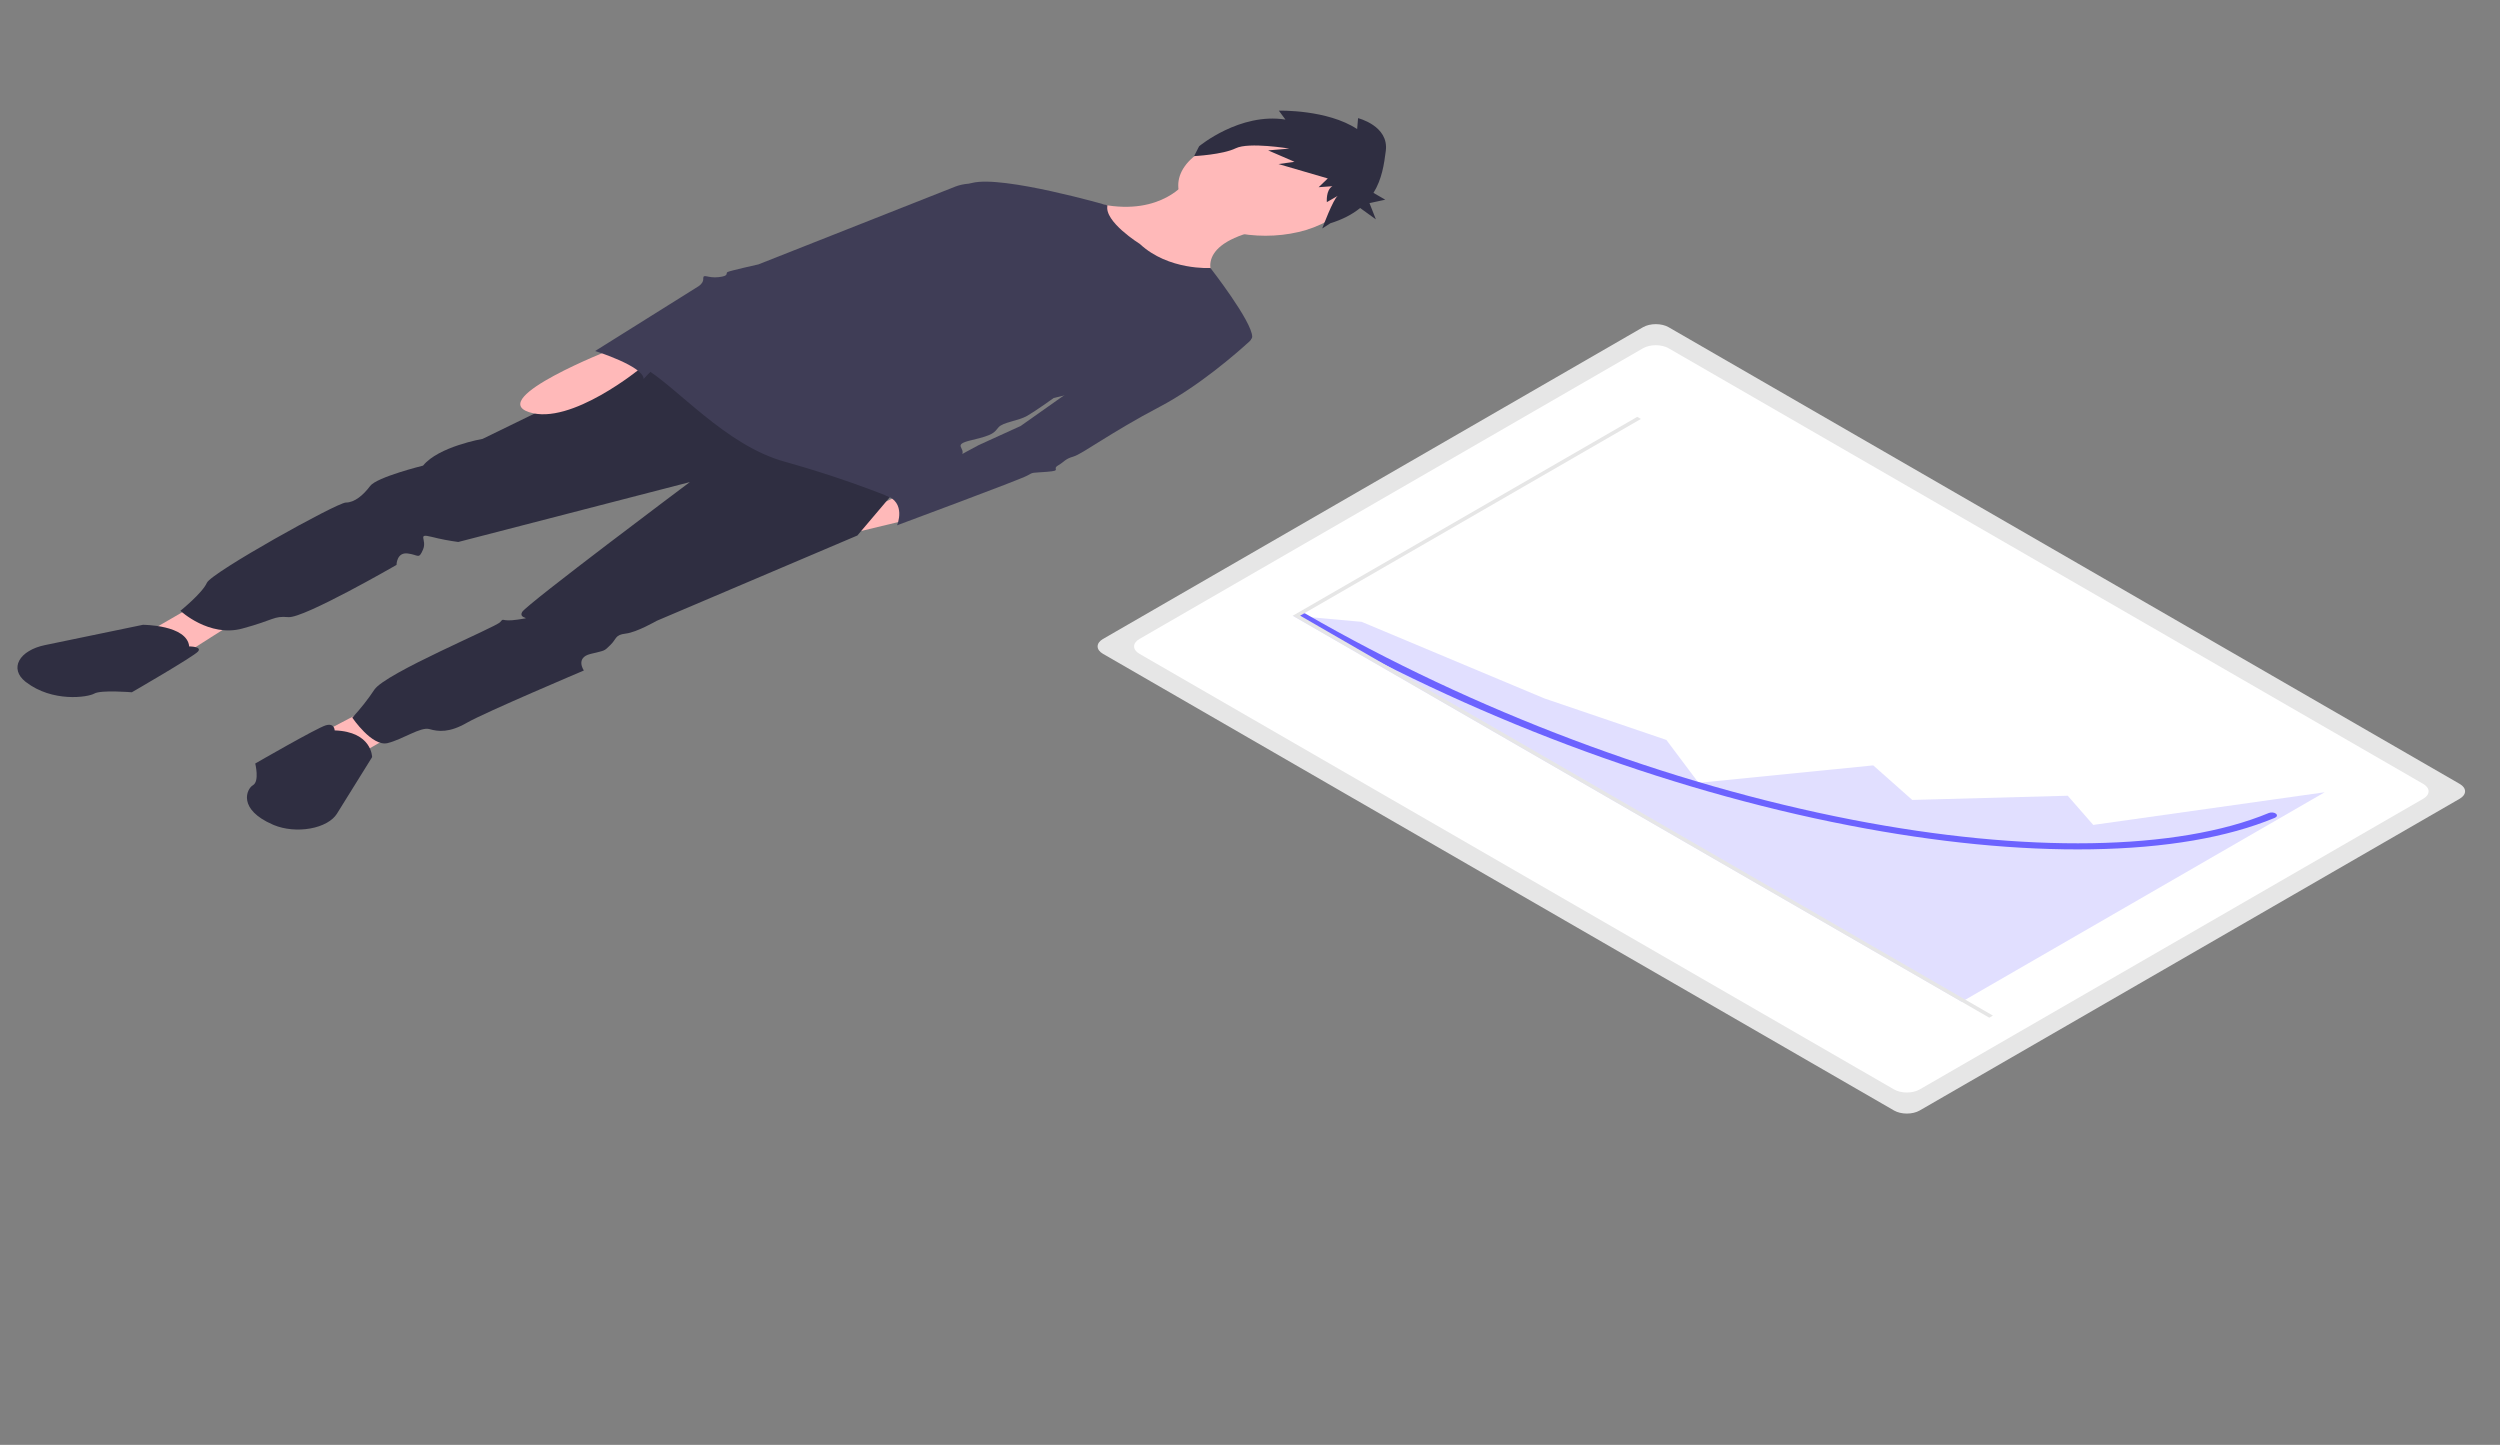 <svg width="635" height="367" viewBox="0 0 635 367" fill="none" xmlns="http://www.w3.org/2000/svg">
<rect x="0" y="0" width="635" height="367" fill="#808080" stroke="none"/>
<g clip-path="url(#clip0)">
<path d="M301.292 46.115C301.292 46.115 295.125 54.846 280.006 51.94C264.887 49.035 292.307 75.862 308.552 71.008C308.552 71.008 302.399 62.926 318.643 58.719L301.292 46.115Z" fill="#FFB9B9"/>
<path d="M93.406 180.023L81.08 186.493L88.915 192.957L100.681 186.164L93.406 180.023Z" fill="#FFB9B9"/>
<path d="M57.581 159.341L46.374 166.457L35.177 161.934L46.944 155.141L57.581 159.341Z" fill="#FFB9B9"/>
<path d="M305.764 56.136C314.421 61.133 328.462 61.129 337.127 56.127C345.791 51.125 345.798 43.019 337.142 38.022C328.486 33.025 314.444 33.029 305.78 38.031C297.115 43.033 297.108 51.139 305.764 56.136Z" fill="#FFB9B9"/>
<path d="M229.542 125.346L224.499 127.61L216.652 135.372L230.095 132.135L229.542 125.346Z" fill="#FFB9B9"/>
<path d="M165.726 90.446L122.585 111.473C122.585 111.473 111.383 113.416 107.459 118.267C107.459 118.267 95.695 121.18 94.013 123.444C92.331 125.707 90.09 127.648 87.849 127.648C85.609 127.649 53.672 145.44 52.55 148.027C51.428 150.614 45.824 155.142 45.824 155.142C45.824 155.142 53.098 161.929 61.501 159.664C69.903 157.398 69.344 156.428 73.264 156.751C77.184 157.073 100.717 143.487 100.717 143.487C100.717 143.487 100.72 140.254 103.52 140.577C106.32 140.899 106.319 142.192 107.441 139.605C108.563 137.019 105.764 135.403 109.684 136.372C111.848 136.923 114.098 137.355 116.403 137.663L175.22 122.451C175.22 122.451 133.751 153.501 132.629 155.441C131.508 157.381 135.988 156.733 131.508 157.381C127.027 158.029 128.148 156.735 127.027 158.029C125.906 159.322 97.894 170.969 95.09 175.173C93.482 177.61 91.61 179.986 89.484 182.287C89.484 182.287 94.518 189.722 98.439 188.751C102.36 187.78 106.843 184.546 109.083 185.192C111.322 185.838 114.122 186.16 118.605 183.573C123.087 180.985 148.298 170.309 148.298 170.309C148.298 170.309 146.06 167.076 149.982 166.105C153.903 165.134 153.342 165.458 155.024 163.841C156.705 162.223 156.146 161.254 158.947 160.93C161.747 160.606 166.79 157.694 166.79 157.694L217.772 136.018L227.713 124.29L165.726 90.446Z" fill="#2F2E41"/>
<path d="M85.001 185.522C85.001 185.522 85.002 183.582 82.762 184.229C80.521 184.876 64.832 193.934 64.832 193.934C64.832 193.934 65.949 198.46 64.268 199.43C62.587 200.4 60.342 205.574 69.3 209.451C69.389 209.49 69.478 209.528 69.567 209.565C70.886 210.114 72.408 210.478 74.013 210.628C75.618 210.779 77.262 210.712 78.815 210.432C80.368 210.153 81.788 209.669 82.961 209.018C84.135 208.368 85.031 207.569 85.578 206.685L94.516 192.309C94.516 192.309 94.521 185.843 85.001 185.522Z" fill="#2F2E41"/>
<path d="M48.056 164.194C48.056 164.194 51.416 164.193 50.295 165.486C49.174 166.78 33.485 175.837 33.485 175.837C33.485 175.837 25.645 175.192 23.964 176.163C22.283 177.133 13.322 178.429 6.606 173.258C6.538 173.206 6.473 173.155 6.408 173.103C5.458 172.342 4.827 171.463 4.566 170.537C4.306 169.61 4.422 168.661 4.906 167.765C5.39 166.868 6.229 166.049 7.355 165.371C8.482 164.693 9.866 164.176 11.398 163.86L36.3 158.701C36.3 158.701 47.501 158.698 48.056 164.194Z" fill="#2F2E41"/>
<path d="M326.501 30.372L324.823 28.108C324.823 28.108 337.13 27.763 344.716 32.79L344.949 30.01C344.949 30.01 352.794 31.947 351.995 38.288C351.574 41.621 351.031 45.51 348.86 48.992L351.859 50.723L347.849 51.593L349.471 55.715L345.47 52.833C343.514 54.454 340.92 55.783 337.9 56.712L335.84 58.041C335.84 58.041 338.7 50.372 339.822 49.724L337.017 51.343C337.017 51.343 336.741 48.269 338.425 47.297L334.933 47.549L337.256 45.327L324.75 41.671L328.803 41.095L322.106 38.2L327.483 37.742C327.483 37.742 317.217 36.026 313.876 37.661C310.536 39.295 303.299 39.652 303.299 39.652L304.577 37.151C304.577 37.151 314.91 28.54 326.501 30.372Z" fill="#2F2E41"/>
<path d="M310.784 81.03L317.021 84.63C317.479 84.894 317.768 85.241 317.839 85.613C317.911 85.985 317.761 86.36 317.414 86.677C314.111 89.695 304.5 98.107 294.524 103.343C282.198 109.812 274.913 115.311 272.672 115.958C270.431 116.605 270.431 117.252 268.75 118.222C267.069 119.193 269.869 119.515 265.948 119.839C262.028 120.164 262.588 119.84 260.907 120.811C259.226 121.781 227.854 133.429 227.854 133.429C227.854 133.429 230.337 127.553 224.899 125.804L248.593 113.055L259.238 108.202L274.368 97.529L310.784 81.03Z" fill="#3F3D56"/>
<path d="M289.518 61.96C289.518 61.96 280.349 56.267 281.299 52.163C281.299 52.163 254.811 44.511 246.968 46.453C239.126 48.395 223.988 68.768 223.988 68.768C223.988 68.768 155.087 88.509 163.483 93.356C171.88 98.204 184.188 113.073 199.306 117.271C208.651 119.886 217.636 122.91 226.18 126.317C226.18 126.317 242.428 118.229 244.11 115.966C245.792 113.702 241.312 113.057 246.914 111.762C252.515 110.467 252.516 109.821 253.637 108.527C254.758 107.233 258.679 106.909 260.92 105.615C263.161 104.321 267.644 101.087 267.644 101.087C267.644 101.087 318.058 89.434 318.061 85.554C318.064 81.674 307.445 68.065 307.445 68.065C307.445 68.065 296.793 68.748 289.518 61.96Z" fill="#3F3D56"/>
<path d="M155.087 88.832C155.087 88.832 123.714 101.127 134.352 104.68C144.99 108.234 162.923 93.357 162.923 93.357L155.087 88.832Z" fill="#FFB9B9"/>
<path d="M252.568 47.422L249.585 46.848C248.424 46.625 247.189 46.56 245.976 46.658C244.764 46.757 243.607 47.016 242.597 47.415L192.627 67.16C192.627 67.16 185.345 68.779 184.785 69.102C184.225 69.426 185.344 70.072 182.544 70.396C179.743 70.72 178.624 69.427 178.623 70.721C178.681 71.425 178.281 72.117 177.502 72.661L151.166 89.157C151.166 89.157 163.484 93.033 163.481 96.266C163.481 96.266 169.087 89.799 173.568 89.151C178.048 88.503 181.971 86.239 181.971 86.239C181.971 86.239 180.851 85.592 186.451 85.591C192.052 85.589 193.732 85.265 193.733 84.619C193.733 83.972 198.216 80.738 198.777 80.414C199.337 80.091 242.475 61.65 242.475 61.65L252.568 47.422Z" fill="#3F3D56"/>
<path d="M423.82 83.106C422.96 82.61 421.794 82.332 420.578 82.333C419.362 82.333 418.195 82.612 417.334 83.108L280.136 162.312C279.277 162.809 278.794 163.483 278.794 164.185C278.793 164.887 279.275 165.56 280.133 166.056L481.101 282.075C481.961 282.57 483.127 282.848 484.343 282.848C485.559 282.848 486.725 282.569 487.587 282.073L624.784 202.869C625.643 202.372 626.126 201.698 626.127 200.996C626.127 200.294 625.646 199.621 624.787 199.125L423.82 83.106Z" fill="#E6E6E6"/>
<path d="M423.815 88.455C422.955 87.96 421.789 87.681 420.573 87.682C419.357 87.682 418.191 87.961 417.329 88.457L289.402 162.309C288.543 162.807 288.06 163.48 288.059 164.182C288.059 164.884 288.54 165.557 289.399 166.054L481.105 276.726C481.966 277.221 483.132 277.499 484.348 277.499C485.563 277.499 486.73 277.22 487.591 276.724L615.519 202.871C616.378 202.374 616.861 201.701 616.861 200.999C616.862 200.297 616.38 199.624 615.522 199.127L423.815 88.455Z" fill="white"/>
<path opacity="0.2" d="M328.288 156.374L345.848 157.942L392.282 177.403L423.265 187.946L431.431 198.84L475.803 194.406L485.705 203.182L525.208 202.117L531.683 209.528L590.469 201.233L498.282 254.452L328.288 156.374Z" fill="#6C63FF"/>
<path d="M329.678 156.908C329.432 156.766 329.295 156.574 329.295 156.373C329.295 156.173 329.433 155.98 329.679 155.838C329.925 155.696 330.258 155.617 330.606 155.617C330.953 155.616 331.286 155.696 331.532 155.838C374.326 180.543 423.714 199.152 470.6 208.238C514.564 216.757 553.078 216.126 576.265 206.506C576.404 206.448 576.563 206.407 576.73 206.384C576.898 206.361 577.072 206.358 577.241 206.374C577.411 206.39 577.574 206.425 577.72 206.477C577.866 206.529 577.993 206.598 578.094 206.679C578.194 206.759 578.266 206.85 578.305 206.947C578.344 207.044 578.35 207.144 578.322 207.242C578.294 207.34 578.233 207.434 578.142 207.519C578.052 207.603 577.933 207.676 577.793 207.734C565.749 212.732 550.096 215.418 531.272 215.72C512.705 216.018 492.011 213.983 469.764 209.672C422.502 200.513 372.752 181.775 329.678 156.908Z" fill="#6C63FF"/>
<path d="M505.274 258.496L328.386 156.378L415.862 105.878L416.788 106.413L330.239 156.378L506.201 257.961L505.274 258.496Z" fill="#E6E6E6"/>
</g>
<defs>
<clipPath id="clip0">
<rect width="393.968" height="339.251" transform="matrix(0.866 0.5 -0.866 0.5 293.806 0)" fill="white"/>
</clipPath>
</defs>
</svg>
